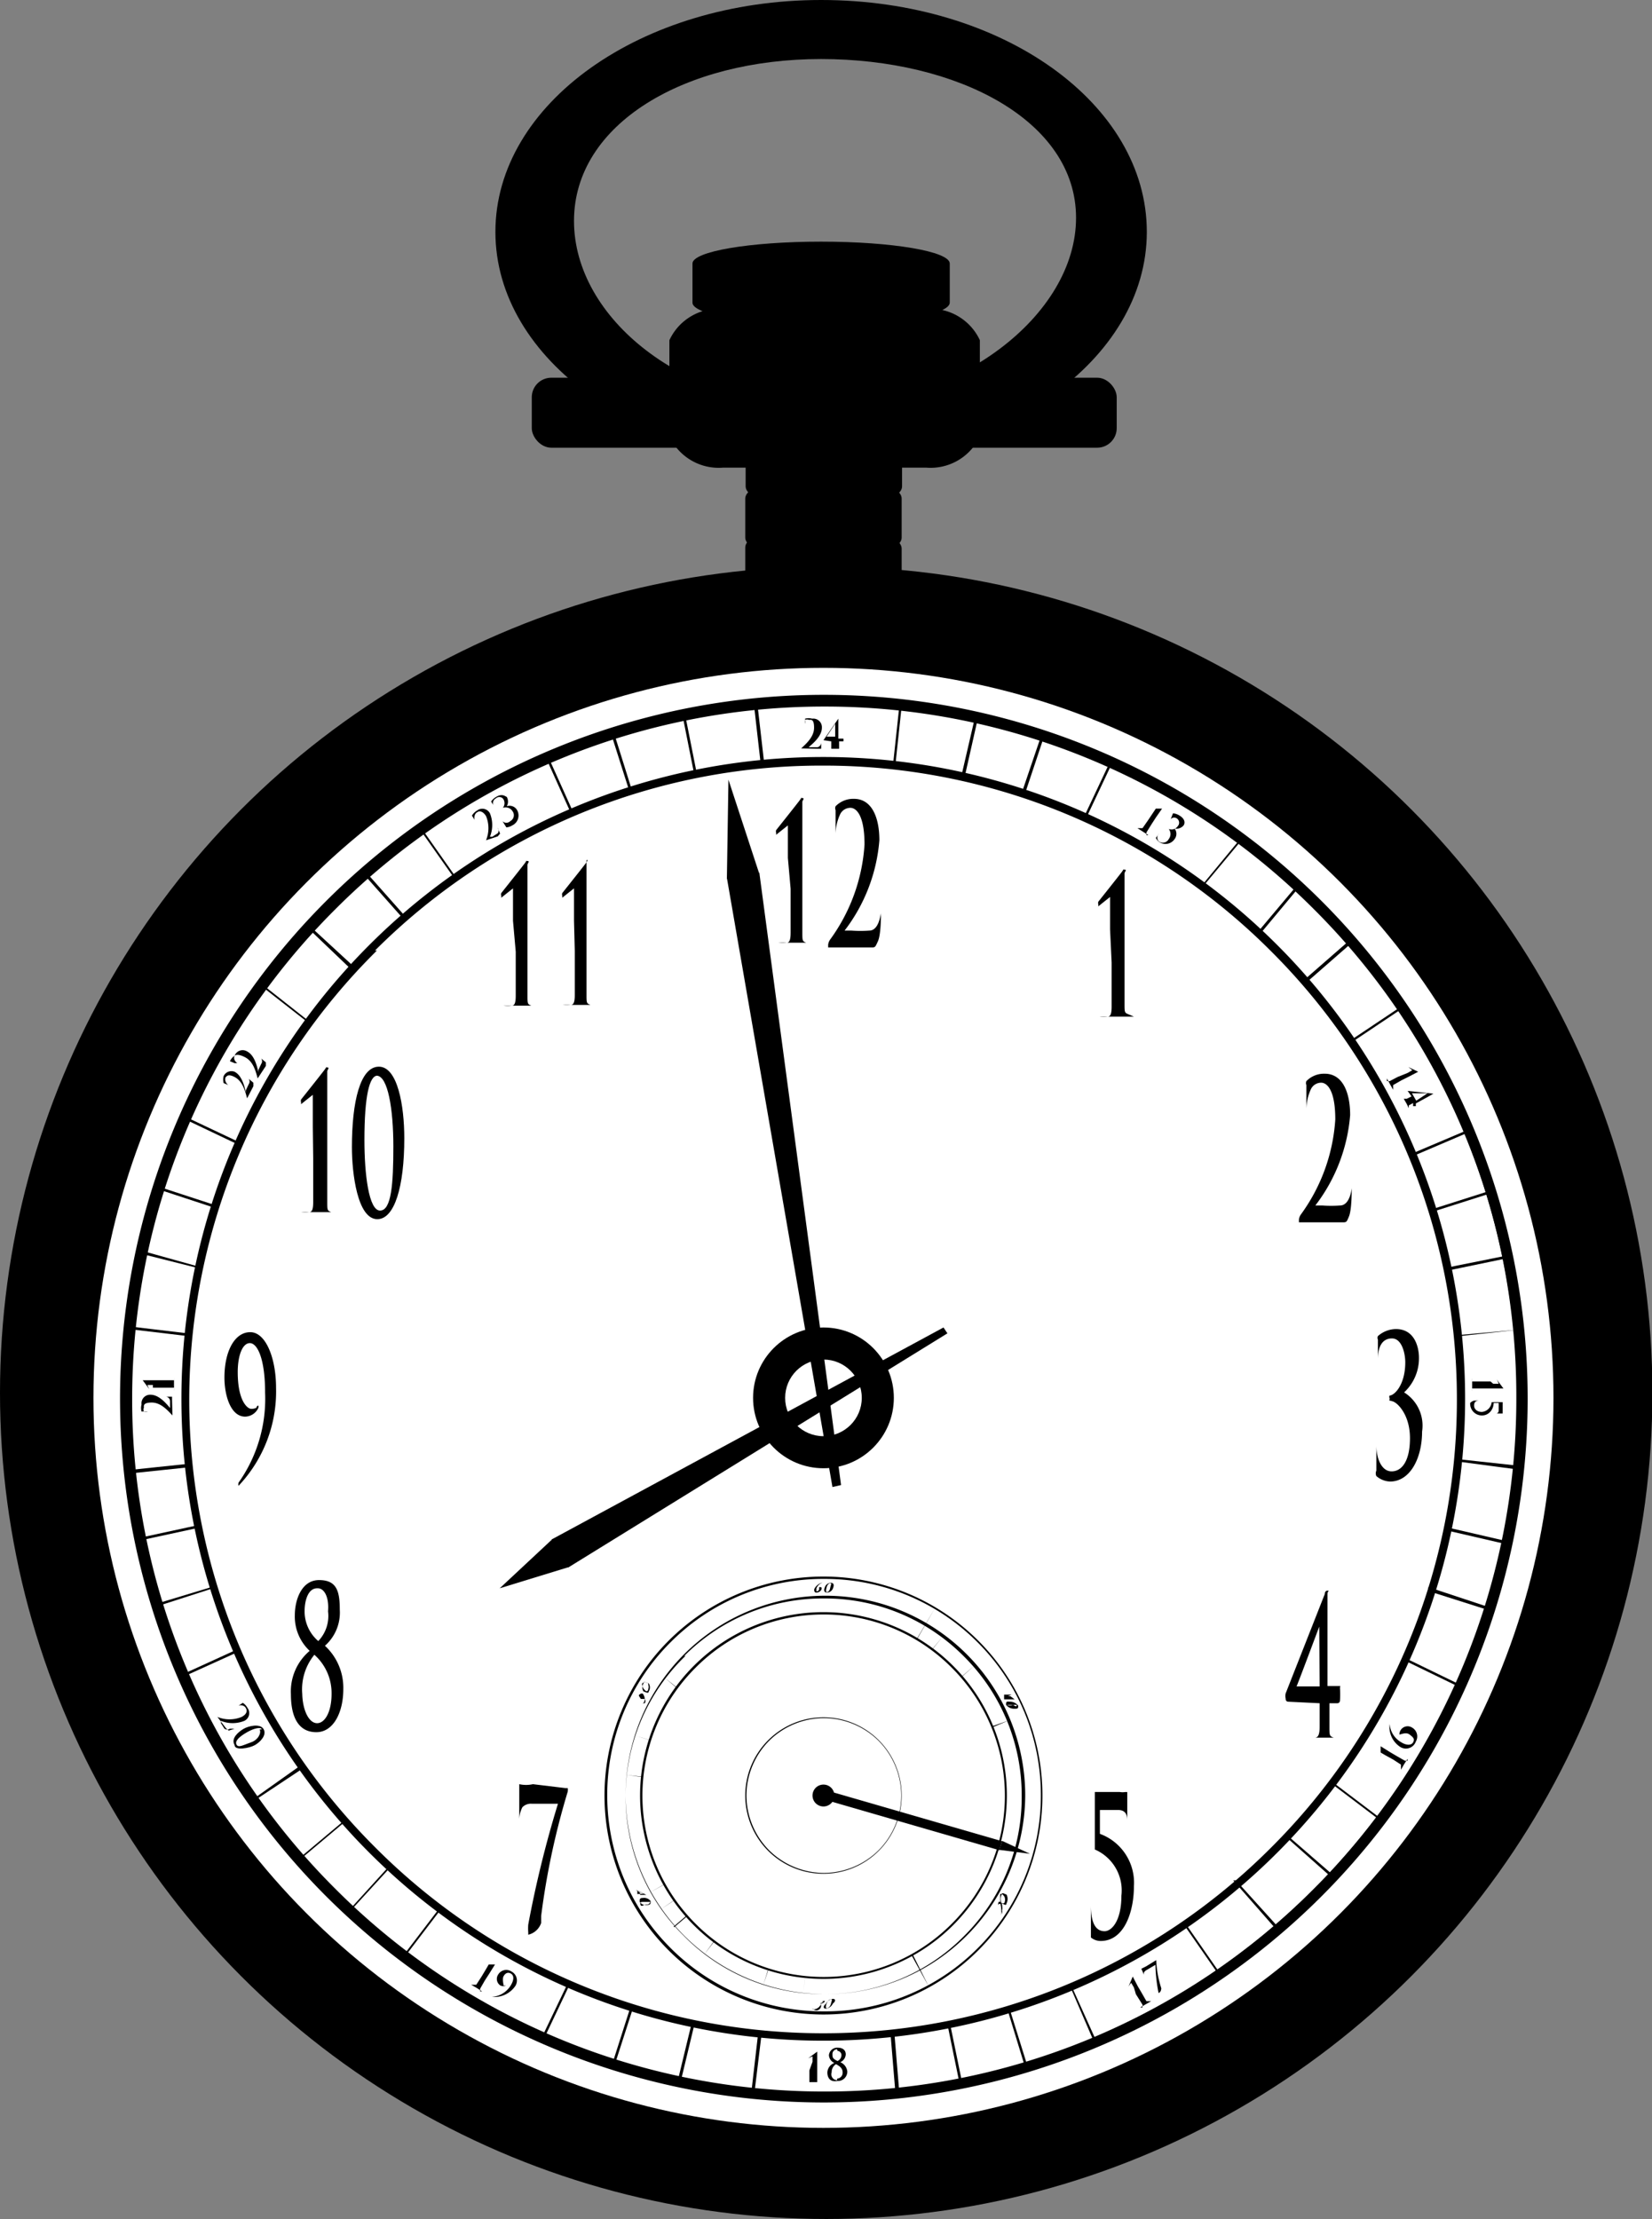 <svg xmlns="http://www.w3.org/2000/svg" viewBox="0 0 42.25 56.75"><rect x="0" y="0" width="42.25" height="56.75" fill="#808080" stroke="none"/><defs><style>.cls-1{fill:#fff;}</style></defs><title>Ресурс 10clock</title><g id="Слой_2" data-name="Слой 2"><g id="Layer_1" data-name="Layer 1"><circle cx="21.13" cy="35.62" r="21.13"/><circle class="cls-1" cx="21.06" cy="35.75" r="18.67"/><path d="M3.07,35.77a18,18,0,0,1,18-18h0a18,18,0,0,1,18,18h0a18,18,0,0,1-18,18h0a18,18,0,0,1-18-18ZM8.47,23.2A17.73,17.73,0,0,0,3.26,35.77h0A17.73,17.73,0,0,0,8.47,48.35h0A17.73,17.73,0,0,0,21,53.55h0a17.72,17.72,0,0,0,12.57-5.21h0a17.73,17.73,0,0,0,5.21-12.57h0A17.73,17.73,0,0,0,33.62,23.2h0A17.73,17.73,0,0,0,21,18h0A17.73,17.73,0,0,0,8.47,23.2Z"/><circle cx="21.06" cy="35.75" r="1.8"/><path d="M3.19,35.78a17.9,17.9,0,0,1,17.9-17.9h0A17.9,17.9,0,0,1,39,35.78h0a17.9,17.9,0,0,1-17.9,17.9h0a17.9,17.9,0,0,1-17.9-17.9ZM8.57,23.26A17.66,17.66,0,0,0,3.38,35.78h0A17.65,17.65,0,0,0,8.57,48.3h0a17.65,17.65,0,0,0,12.52,5.19h0A17.65,17.65,0,0,0,33.61,48.3h0a17.65,17.65,0,0,0,5.19-12.52h0a17.66,17.66,0,0,0-5.19-12.52h0a17.65,17.65,0,0,0-12.52-5.19h0A17.65,17.65,0,0,0,8.57,23.26Z"/><path d="M4.64,35.77A16.41,16.41,0,0,1,21.05,19.36h0A16.41,16.41,0,0,1,37.47,35.77h0A16.41,16.41,0,0,1,21.05,52.19h0A16.41,16.41,0,0,1,4.64,35.77Zm5-11.46A16.16,16.16,0,0,0,4.84,35.77h0A16.16,16.16,0,0,0,9.59,47.24h0A16.16,16.16,0,0,0,21.05,52h0a16.16,16.16,0,0,0,11.46-4.75h0a16.16,16.16,0,0,0,4.75-11.46h0a16.16,16.16,0,0,0-4.75-11.46h0a16.16,16.16,0,0,0-11.46-4.75h0A16.15,16.15,0,0,0,9.59,24.31Z"/><path d="M27.79,20.9l.66-1.4-.07,0-.66,1.4Z"/><path d="M14.54,50.68l-.67,1.4.07,0,.66-1.39Z"/><path d="M26.2,20.34l.5-1.5-.08,0-.51,1.5Z"/><path d="M16.14,51.28l-.47,1.47.07,0,.47-1.46Z"/><path d="M24.66,19.92,25,18.41l-.08,0-.35,1.51Z"/><path d="M17.69,51.74l-.36,1.49h.08l.36-1.5Z"/><path d="M22.9,19.56l.16-1.5H23l-.16,1.49Z"/><path d="M19.39,52l-.18,1.56h.08L19.48,52Z"/><path d="M6.2,29.25l-1.48-.7,0,.07,1.47.7Z"/><path d="M35.91,42.39l0,.07,1.42.69,0-.07Z"/><path d="M5.59,30.85l-1.53-.5,0,.07,1.52.5Z"/><path d="M36.53,40.59s0,.07,0,.1l1.51.48,0-.08Z"/><path d="M5.14,32.41,3.67,32l0,.08,1.47.37Z"/><path d="M37,39.06l0,.08,1.6.37,0-.08Z"/><path d="M4.88,34.11l-1.51-.18V34l1.52.18S4.88,34.13,4.88,34.11Z"/><path d="M37.22,37.31s0,0,0,.06v0l1.66.22v-.1Z"/><path d="M37.24,34.18,38.9,34V34l-1.67.15Z"/><path d="M4.88,37.43l-1.62.17v.09l1.62-.17Z"/><path d="M37,32.5l1.59-.33,0-.07L37,32.42S37,32.47,37,32.5Z"/><path d="M5.09,39l-1.43.31v.07l1.43-.31Z"/><path d="M36.61,31l1.57-.5,0-.07-1.57.5Z"/><path d="M5.47,40.57,4.05,41l0,.07,1.43-.46Z"/><path d="M6.05,42.19l-1.38.63,0,.07,1.39-.63Z"/><path d="M36.13,29.57l1.52-.65,0-.07-1.51.64Z"/><path d="M34.52,26.69l1.39-.93,0-.07-1.39.93Z"/><path d="M7.73,45.12,6.49,46l0,.06,1.25-.83Z"/><path d="M33.35,25.18l1.27-1.11L34.57,24l-1.26,1.1Z"/><path d="M32.19,23.93l1-1.2-.05-.05-1,1.19Z"/><path d="M8.86,46.51l0,0-1.19,1,0,.05,1.19-1Z"/><path d="M9.93,47.75l-1,1.1.05,0,1-1.09Z"/><path d="M30.76,22.68l1-1.2-.06,0-1,1.21Z"/><path d="M11.27,48.76l-.9,1.18.06,0,.9-1.18Z"/><path d="M19.55,19.57,19.37,18h-.09l.18,1.58Z"/><path d="M22.77,51.95l.13,1.57H23l-.13-1.57Z"/><path d="M24.22,51.72l.32,1.56h.07l-.32-1.56Z"/><path d="M17.83,19.83l-.3-1.51h-.07l.3,1.51Z"/><path d="M16.19,20.3l-.47-1.5-.08,0,.48,1.51Z"/><path d="M25.75,51.34l.48,1.57.07,0-.49-1.57Z"/><path d="M14.69,20.84l-.63-1.4-.07,0,.63,1.4Z"/><path d="M27.35,50.76,28,52.27l.07,0-.68-1.51Z"/><path d="M11.65,22.42l-.88-1.25-.06,0,.88,1.25Z"/><path d="M30.27,49.21l.93,1.34.06,0-.93-1.34Z"/><path d="M10.43,23.51,9.33,22.27l-.06.05,1.09,1.23Z"/><path d="M31.61,48.09l-.07,0,1.14,1.3.06-.05Z"/><path d="M9.07,24.74,7.93,23.69l-.05.05L9,24.81Z"/><path d="M32.89,46.91l0,.07,1.24,1.1.05-.05Z"/><path d="M7.93,26.14l-1.18-.93,0,.06,1.19.93Z"/><path d="M34.06,45.56l0,.06,1.32,1,0-.06Z"/><circle class="cls-1" cx="21.06" cy="35.75" r="0.98"/><path d="M20.15,21.94v-.65c0-.12,0-.18,0-.18s-.24.19-.3.24l0,0s0,0,0-.05a.11.11,0,0,1,0-.07s.51-.64.6-.76,0-.06.07-.06,0,.06,0,.1,0,.53,0,1.29v.92c0,.48,0,.9,0,1.12s0,.23.1.27l.17,0s0,0,0,0,0,0,0,0h-.88s0,0,0,0,0,0,0,0a.85.85,0,0,0,.21,0c.08,0,.1-.1.1-.26s0-.64,0-1.12Z"/><path d="M21.18,24.23s0,0,0-.07a.3.3,0,0,1,.05-.13,4.61,4.61,0,0,0,.88-2.43c0-.79-.23-.94-.36-.94a.29.29,0,0,0-.27.18,1.24,1.24,0,0,0-.11.48s0,.09,0,.09,0,0,0-.09,0-.46,0-.6a.13.13,0,0,1,0-.1.63.63,0,0,1,.47-.19c.46,0,.65.48.65,1.06a4.37,4.37,0,0,1-.89,2.31s0,0,0,0h.18a3.18,3.18,0,0,0,.45,0c.18,0,.26-.21.3-.44,0-.06,0-.08,0-.08s0,0,0,.09,0,.54-.08.71-.06.15-.23.15Z"/><path d="M35.2,37.75a.17.17,0,0,1,0-.14c0-.23,0-.51,0-.62s0-.09,0-.09,0,0,0,.07c0,.32.13.66.39.66s.47-.26.47-.85-.31-.9-.44-.94-.08,0-.08-.08a.07.07,0,0,1,0-.07c.12,0,.4-.27.4-.85,0-.21-.08-.61-.34-.61s-.36.23-.36.53c0,.06,0,.07,0,.07s0,0,0-.07,0-.38,0-.5a.1.1,0,0,1,0-.09.71.71,0,0,1,.46-.18c.5,0,.59.5.59.73a1.19,1.19,0,0,1-.38.89h0a1,1,0,0,1,.46,1c0,.69-.31,1.28-.82,1.28A.57.57,0,0,1,35.2,37.75Z"/><path d="M32.94,43.52s-.06,0-.06-.08a.32.32,0,0,1,0-.13l1-2.54s0-.09.07-.09,0,0,0,.09,0,.42,0,.74v1.61h.2c.07,0,.1,0,.12,0s0,0,0,.06a2.28,2.28,0,0,1,0,.31s0,.07-.07.07H34c0,.16,0,.38,0,.6s0,.24.11.28l.12,0s0,0,0,0,0,0,0,0h-.72s0,0,0,0,0,0,0,0h.12c.1,0,.12-.13.12-.28s0-.44,0-.6Zm.8-1.92h0c-.06.16-.49,1.31-.58,1.53h.59Z"/><path d="M27.9,49.55s0-.09,0-.19,0-.46,0-.63,0-.09,0-.09,0,0,0,.09c0,.53.17.66.35.66s.43-.26.43-.91A1.14,1.14,0,0,0,28,47.3s0,0,0-.1L28,45.89c0-.05,0-.06,0-.06h.64a.42.42,0,0,0,.14,0l.05,0s0,0,0,.1,0,.32,0,.64c0,0,0,.06,0,.06s0,0,0-.07,0-.27-.23-.27h-.47l0,.61A1.33,1.33,0,0,1,29,48.24c0,.66-.25,1.4-.85,1.4A.39.39,0,0,1,27.9,49.55Z"/><path d="M14.46,45.73s.06,0,.06,0a.32.32,0,0,1,0,.09A19.34,19.34,0,0,0,13.84,49c0,.08,0,.12,0,.18a.46.46,0,0,1-.33.3s0,0,0-.06a1.24,1.24,0,0,1,0-.2,28,28,0,0,1,.76-3.09h-.67a.3.3,0,0,0-.24.09.71.71,0,0,0-.08.3s0,.07,0,.07,0,0,0-.08,0-.76,0-.81,0-.07,0-.07a.82.82,0,0,0,.35,0Z"/><path d="M7.44,43.33a1.36,1.36,0,0,1,.48-1.11,1.2,1.2,0,0,1-.38-.91c0-.39.17-.9.62-.9s.53.28.53.76a1.13,1.13,0,0,1-.38.92,1.46,1.46,0,0,1,.47,1.11c0,.59-.25,1.1-.69,1.1S7.44,43.94,7.44,43.33Zm.67.74c.2,0,.37-.29.37-.75a1.31,1.31,0,0,0-.44-1,1.4,1.4,0,0,0-.31,1C7.74,43.74,7.9,44.07,8.11,44.07Zm0-3.45c-.23,0-.32.31-.32.59a1,1,0,0,0,.35.76.93.93,0,0,0,.25-.76C8.42,40.84,8.29,40.62,8.13,40.62Z"/><path d="M7.06,35.49A3.51,3.51,0,0,1,6.1,38a.05.05,0,0,1,0,0s0,0,0,0a.16.16,0,0,1,0-.08,3.71,3.71,0,0,0,.68-2.3c0-.88-.2-1.27-.39-1.27s-.31.32-.31.74c0,.76.26.94.34.94A.25.25,0,0,0,6.56,36s0-.05.05-.05,0,0,0,0a.15.15,0,0,1,0,.05.38.38,0,0,1-.34.23c-.37,0-.53-.54-.53-1,0-.67.26-1.16.66-1.16S7.06,34.74,7.06,35.49Z"/><path d="M8,28.81v-.65C8,28,8,28,8,28s-.24.19-.3.24l0,0s0,0,0-.05a.11.11,0,0,1,0-.07s.51-.64.6-.76,0-.06.07-.06,0,.06,0,.1,0,.53,0,1.29v.92c0,.48,0,.9,0,1.12s0,.23.1.27l.17,0s0,0,0,0,0,0,0,0H7.7s0,0,0,0,0,0,0,0a.85.85,0,0,0,.21,0c.08,0,.1-.1.1-.26s0-.64,0-1.12Z"/><path d="M9.65,31.18C9.14,31.18,9,30,9,29.34c0-1.16.21-2.06.69-2.06s.65,1,.65,1.83C10.34,30.35,10.09,31.18,9.65,31.18Zm0-3.67c-.2,0-.33.51-.33,1.65,0,.86.11,1.8.4,1.8s.34-.68.34-1.64S9.92,27.51,9.63,27.51Z"/><path d="M13.12,23.55V22.9c0-.12,0-.18,0-.18s-.24.19-.3.24l0,0s0,0,0-.05a.11.11,0,0,1,0-.07s.51-.64.6-.76,0-.06.07-.06,0,.06,0,.1,0,.53,0,1.29v.92c0,.48,0,.9,0,1.12s0,.23.1.27l.17,0s0,0,0,0,0,0,0,0h-.88s0,0,0,0,0,0,0,0a.85.85,0,0,0,.21,0c.08,0,.1-.1.1-.26s0-.64,0-1.12Z"/><path d="M14.68,23.55V22.9c0-.12,0-.18,0-.18s-.24.19-.3.24l0,0s0,0,0-.05a.11.11,0,0,1,0-.07s.51-.64.6-.76S15,22,15,22s0,.06,0,.1,0,.53,0,1.29v.92c0,.48,0,.9,0,1.12s0,.23.1.27l.17,0s0,0,0,0,0,0,0,0h-.88s0,0,0,0,0,0,0,0a.87.87,0,0,0,.21,0c.08,0,.1-.1.1-.26s0-.64,0-1.12Z"/><path d="M28.39,23.77v-.65c0-.12,0-.18,0-.18s-.24.19-.3.24l0,0s0,0,0-.05a.11.11,0,0,1,0-.07s.51-.64.6-.76,0-.06.07-.06,0,.06,0,.1,0,.53,0,1.29v.92c0,.48,0,.9,0,1.12s0,.23.1.27L29,26s0,0,0,0,0,0,0,0h-.88s0,0,0,0,0,0,0,0a.87.87,0,0,0,.21,0c.08,0,.1-.1.1-.26s0-.64,0-1.12Z"/><path d="M33.22,31.26s0,0,0-.07a.29.29,0,0,1,.05-.13,4.62,4.62,0,0,0,.88-2.43c0-.79-.23-.94-.36-.94a.29.29,0,0,0-.27.18,1.27,1.27,0,0,0-.11.48s0,.09,0,.09,0,0,0-.09,0-.46,0-.6a.13.13,0,0,1,0-.1.63.63,0,0,1,.47-.19c.46,0,.65.48.65,1.06a4.37,4.37,0,0,1-.89,2.31s0,0,0,0h.18a3.19,3.19,0,0,0,.45,0c.18,0,.27-.21.3-.44,0-.06,0-.08,0-.08s0,0,0,.09,0,.54-.07.71-.06.15-.23.15Z"/><path d="M29.48,20.8l.08-.12s0,0,0,0l-.12,0h0s0,0,0,0h0l.28,0h0s0,0,0,0l-.16.23-.11.17-.13.21s0,0,0,.07l.05,0a0,0,0,0,1,0,0h0l-.14-.09-.14-.09s0,0,0,0h0l.07,0s0,0,.06,0l.14-.2Z"/><path d="M29.56,21.43a0,0,0,0,1,0,0l.08-.11h0s0,0,0,0a.14.14,0,0,0,0,.2.17.17,0,0,0,.25-.06.21.21,0,0,0,0-.26s0,0,0,0h0a.19.19,0,0,0,.23-.07.13.13,0,0,0,0-.18.12.12,0,0,0-.18,0h0s0,0,0,0L30,20.8h0a.38.38,0,0,1,.17.06c.16.1.13.21.1.25a.24.24,0,0,1-.23.08h0a.22.22,0,0,1,0,.27.28.28,0,0,1-.41.06A.34.34,0,0,1,29.56,21.43Z"/><path d="M36,27.44l.12-.07s0,0,0,0l-.1-.08h0l.25.12,0,0s0,0,0,0l-.25.13-.18.09-.21.12s0,0,0,.06l0,.06s0,0,0,0h0l-.08-.14-.08-.15s0,0,0,0h0l0,.07s0,0,.07,0l.21-.11Z"/><path d="M36,27.9s0,0,0,0h0l.66.07h0s0,0,0,0l-.14.08-.31.17,0,.07,0,0s0,0,0,0l-.07,0,0,0,0-.08-.11.06s0,0,0,.07l0,0a0,0,0,0,1,0,0h0l-.06-.12-.07-.12s0,0,0,0h0l0,0s0,0,.08,0l.12-.06Zm.51.06h0l-.4,0,.11.19Z"/><path d="M38.19,35.39h.14s0,0,0,0a.76.76,0,0,0-.05-.11h0l.17.23v0h-.74s0,0-.06,0a.47.47,0,0,0,0,.07h0s0,0,0,0,0-.14,0-.16,0-.1,0-.17,0,0,0,0h0a.49.49,0,0,0,0,.08s0,0,.06,0h.41Z"/><path d="M37.7,35.82s0,0,0,0h.14c-.12,0-.14.06-.14.13s.06.16.2.16a.28.28,0,0,0,.25-.25,0,0,0,0,1,0,0l.28,0s0,0,0,0v.24a.28.28,0,0,0,0,.05.1.1,0,0,0,0,0h-.16s.06,0,.06-.09v-.18h-.13c0,.15-.11.32-.3.32a.3.3,0,0,1-.3-.32A.23.23,0,0,1,37.7,35.82Z"/><path d="M35.43,44.89l-.12-.07s0,0,0,0a.77.77,0,0,0,0,.12h0v0s0-.24,0-.28a.06.06,0,0,1,0,0h0l.24.15.17.1.21.12s0,0,.07,0l0-.05h0s0,0,0,0l-.09.14-.08.14h0s0,0,0,0l0-.07s0,0,0-.06l-.2-.13Z"/><path d="M35.8,44.67a.61.61,0,0,1-.26-.58v0h0s0,0,0,0a.59.59,0,0,0,.3.47c.11.07.25.09.3,0s0-.13-.09-.2-.22,0-.26,0a.13.13,0,0,0,0,0v0h0a0,0,0,0,1,0,0,.21.21,0,0,1,.32-.18.26.26,0,0,1,.1.36A.27.27,0,0,1,35.8,44.67Z"/><path d="M29,50.83l-.07-.12s0,0,0,0a.77.77,0,0,0-.07.1h0a0,0,0,0,1,0,0l.11-.26,0,0h0l.13.25.1.17.12.21s0,0,.06,0l.06,0h0s0,0,0,0l-.14.08-.14.08h0s0,0,0,0l.06,0s0,0,0-.07L29.05,51Z"/><path d="M29.57,50.13h0v0a2.73,2.73,0,0,0,.13.72l0,0s0,.1-.07.12h0l0,0a4.13,4.13,0,0,1-.08-.72l-.22.13a.17.17,0,0,0-.07.06.11.11,0,0,0,0,.07s0,0,0,0h0l-.07-.16s0,0,0,0l.12-.06Z"/><path d="M20.78,52.73v-.14s0,0,0,0l-.11.05h0l.23-.17h0s0,0,0,0,0,.12,0,.28v.2c0,.1,0,.19,0,.24s0,0,0,.06h-.2s0,0,0-.06,0-.14,0-.24Z"/><path d="M21.16,53a.27.27,0,0,1,.18-.24.23.23,0,0,1-.14-.2.21.21,0,0,1,.23-.19c.12,0,.2.06.2.17a.23.23,0,0,1-.14.2.29.29,0,0,1,.18.24.24.24,0,0,1-.26.24C21.26,53.25,21.16,53.17,21.16,53Zm.25.16a.15.15,0,0,0,.14-.16c0-.11-.08-.16-.17-.21a.24.24,0,0,0-.11.21A.15.15,0,0,0,21.41,53.2Zm0-.75a.12.12,0,0,0-.12.13c0,.07,0,.11.13.17a.17.17,0,0,0,.1-.16A.11.11,0,0,0,21.42,52.45Z"/><path d="M12.43,50.36l.07-.12s0,0,0,0l-.12,0h0a0,0,0,0,1,0,0h0l.28,0h0s0,0,0,0l-.15.24-.11.17-.12.21s0,0,0,.07l.05,0a0,0,0,0,1,0,0h0l-.14-.09-.14-.08s0,0,0,0h0l.07,0s0,0,.06,0l.13-.2Z"/><path d="M13.18,50.79a.65.65,0,0,1-.6.28h0a.61.61,0,0,0,.48-.29c.1-.16.08-.27,0-.31s-.14,0-.18.07,0,.22,0,.24l.06,0h0a0,0,0,0,1,0,0h0a.17.17,0,0,1-.14,0,.2.2,0,0,1-.06-.28.24.24,0,0,1,.34-.08A.26.26,0,0,1,13.18,50.79Z"/><path d="M5.56,43.91a0,0,0,0,1,0,0h0a.81.81,0,0,0,.62,0c.15-.08.14-.17.11-.22a.13.13,0,0,0-.08-.07.18.18,0,0,0-.11,0h0v0l.11-.07h0a.35.35,0,0,1,.12.13.22.22,0,0,1-.08.33.8.8,0,0,1-.6,0h0l0,.06.09.14a.12.12,0,0,0,.14,0H6s0,0,0,0l-.15.05s0,0-.07-.06Z"/><path d="M6,44.63c-.1-.17.09-.33.22-.41s.43-.15.52,0-.08.33-.22.41S6,44.78,6,44.63Zm.69-.4c0-.06-.16-.05-.37.07s-.32.23-.27.32.19,0,.37-.06S6.69,44.32,6.64,44.23Z"/><path d="M4.41,36.2h0l0,0c-.13-.14-.3-.33-.53-.33s-.2.09-.2.13a.13.13,0,0,0,0,.1.19.19,0,0,0,.1,0H3.62a.34.34,0,0,1,0-.18.22.22,0,0,1,.23-.25c.21,0,.39.21.5.34h0V36s0-.13,0-.17a.12.12,0,0,0-.1-.11h0l.15,0s0,0,0,.09Z"/><path d="M3.91,35.42H3.77s0,0,0,0a.75.75,0,0,0,.05.11h0l-.17-.23v0h.74s0,0,.06,0a.44.44,0,0,0,0-.06h0s0,0,0,0,0,.14,0,.16,0,.1,0,.17,0,0,0,0h0a.49.49,0,0,0,0-.08s0,0-.06,0H3.91Z"/><path d="M6.32,28.09h0s0,0,0,0c-.05-.18-.11-.43-.31-.54s-.22,0-.24,0a.14.14,0,0,0,0,.11.19.19,0,0,0,.07.09s0,0,0,0h0l-.12-.05v0a.34.34,0,0,1,0-.18A.22.22,0,0,1,6,27.41c.19.1.25.37.29.53h0l0-.06.07-.15a.12.12,0,0,0,0-.14s0,0,0,0h0l.12.1s0,0,0,.09Z"/><path d="M6.59,27.58h0s0,0,0,0c-.05-.18-.11-.43-.32-.54S6,27,6,27a.13.13,0,0,0,0,.11.19.19,0,0,0,.07.08s0,0,0,0H6l-.12-.05s0,0,0,0A.34.34,0,0,1,6,27a.22.22,0,0,1,.32-.11c.19.1.25.37.29.53h0l0-.06.07-.15a.12.12,0,0,0,0-.14v0h0l.12.1s0,0,0,.09Z"/><path d="M12.43,21.49h0s0,0,0,0a.81.81,0,0,0,0-.62c-.09-.14-.18-.13-.22-.1a.13.13,0,0,0-.07.09.18.18,0,0,0,0,.11s0,0,0,0h0l-.07-.11a0,0,0,0,1,0,0,.35.35,0,0,1,.13-.13.22.22,0,0,1,.33.07.8.8,0,0,1,0,.6h0l.06,0,.14-.09a.12.12,0,0,0,0-.14s0,0,0,0h0l.06.15s0,0-.06.07Z"/><path d="M12.95,21.16a0,0,0,0,1,0,0L12.85,21s0,0,0,0h0a.14.14,0,0,0,.2,0,.17.17,0,0,0,.06-.25.21.21,0,0,0-.25-.09h0s0,0,0,0a.19.19,0,0,0,0-.24.13.13,0,0,0-.18,0,.13.13,0,0,0-.06.17s0,0,0,0h0l-.06-.09s0,0,0,0a.38.38,0,0,1,.13-.12c.16-.1.25,0,.27,0a.24.24,0,0,1,0,.24h0a.22.22,0,0,1,.26.09.28.28,0,0,1-.12.4A.33.33,0,0,1,12.95,21.16Z"/><path d="M20.49,19.14v0l0,0c.14-.13.33-.3.33-.53s-.08-.2-.13-.2a.13.13,0,0,0-.1,0,.19.19,0,0,0,0,.1s0,0,0,0v0s0-.1,0-.13a0,0,0,0,1,0,0,.34.34,0,0,1,.18,0,.22.22,0,0,1,.25.23c0,.21-.21.39-.34.5s0,0,0,0h.23A.12.12,0,0,0,21,19v0s0,0,0,0a1.39,1.39,0,0,1,0,.15s0,0-.08,0Z"/><path d="M21.06,18.93s0,0,0,0a0,0,0,0,1,0,0l.38-.55,0,0s0,0,0,0,0,.09,0,.16v.35h.13a.27.27,0,0,1,0,.07h-.11s0,.08,0,.13,0,.05,0,.06h-.2s0,0,0-.06,0-.1,0-.13Zm.3-.42h0l-.22.33h.22Z"/><polygon points="21.29 38.03 21.51 37.98 19.42 22.32 18.59 22.45 21.29 38.03"/><polygon points="18.59 22.48 18.63 19.94 19.42 22.35 18.59 22.48"/><polygon points="24.23 34.1 24.13 33.95 14.11 39.37 14.53 40.09 24.23 34.1"/><polygon points="14.54 40.08 12.78 40.62 14.13 39.36 14.54 40.08"/><rect x="23.13" y="44.07" width="0.24" height="4.88" transform="translate(-27.89 55.93) rotate(-73.86)"/><polygon points="25.63 47.08 26.34 47.41 25.56 47.31 25.63 47.08"/><path d="M16,45.92a5.11,5.11,0,0,1,5.11-5.11h0a5.11,5.11,0,0,1,5.11,5.11h0A5.11,5.11,0,0,1,21.07,51h0A5.11,5.11,0,0,1,16,45.92Zm1.54-3.58A5,5,0,0,0,16,45.92h0a5,5,0,0,0,1.48,3.58h0A5,5,0,0,0,21.07,51h0a5,5,0,0,0,3.58-1.48h0a5,5,0,0,0,1.48-3.58h0a5,5,0,0,0-1.48-3.58h0a5,5,0,0,0-3.58-1.48h0a5,5,0,0,0-3.58,1.48Z"/><path d="M16.37,45.92a4.69,4.69,0,0,1,4.69-4.69h0a4.69,4.69,0,0,1,4.69,4.69h0a4.69,4.69,0,0,1-4.69,4.69h0a4.69,4.69,0,0,1-4.69-4.69Zm1.42-3.27a4.62,4.62,0,0,0-1.36,3.27h0a4.62,4.62,0,0,0,1.36,3.28h0a4.62,4.62,0,0,0,3.28,1.36h0a4.62,4.62,0,0,0,3.27-1.36h0a4.62,4.62,0,0,0,1.36-3.28h0a4.62,4.62,0,0,0-1.36-3.27h0a4.61,4.61,0,0,0-3.27-1.36h0a4.61,4.61,0,0,0-3.28,1.36Z"/><path d="M15.46,45.92a5.6,5.6,0,0,1,5.6-5.6h0a5.6,5.6,0,0,1,5.6,5.6h0a5.6,5.6,0,0,1-5.6,5.6h0a5.6,5.6,0,0,1-5.6-5.6ZM17.15,42a5.51,5.51,0,0,0-1.62,3.91h0a5.51,5.51,0,0,0,1.62,3.91h0a5.51,5.51,0,0,0,3.91,1.62h0A5.51,5.51,0,0,0,25,49.83h0a5.51,5.51,0,0,0,1.62-3.91h0A5.51,5.51,0,0,0,25,42h0a5.51,5.51,0,0,0-3.91-1.62h0A5.51,5.51,0,0,0,17.15,42Z"/><path d="M19.06,45.92a2,2,0,0,1,2-2h0a2,2,0,0,1,2,2h0a2,2,0,0,1-2,2h0a2,2,0,0,1-2-2Zm.61-1.4a2,2,0,0,0-.58,1.4h0a2,2,0,0,0,.58,1.4h0a2,2,0,0,0,1.4.58h0a2,2,0,0,0,1.4-.58h0a2,2,0,0,0,.58-1.4h0a2,2,0,0,0-.58-1.4h0a2,2,0,0,0-1.4-.58h0a2,2,0,0,0-1.4.58Z"/><path d="M21.1,41.26v-.43h0v.43Z"/><path d="M21.06,50.57V51h0v-.44Z"/><path d="M25.17,43.74l.39-.21v0l-.39.21Z"/><path d="M17,48.19l-.4.22v0l.39-.22Z"/><path d="M23.45,41.91l.46-.78,0,0-.45.78Z"/><path d="M18.7,49.94l-.53.74,0,0,.53-.74Z"/><path d="M23,41.67l.19-.4h0l-.19.4Z"/><path d="M19.2,50.18l-.19.4h0l.19-.4Z"/><path d="M22.53,41.51l.14-.43h0l-.14.43Z"/><path d="M19.66,50.35l-.14.42h0l.13-.42Z"/><path d="M22.09,41.39l.1-.43h0l-.1.43Z"/><path d="M20.1,50.48l-.1.43h0l.1-.43Z"/><path d="M21.59,41.29l0-.43h0l0,.43Z"/><path d="M20.59,50.55l-.05.45h0l.05-.44Z"/><path d="M16.82,44.06l-.42-.2v0l.42.2Z"/><path d="M25.31,47.81v0l.41.2v0Z"/><path d="M16.64,44.51l-.44-.14v0l.43.14Z"/><path d="M25.49,47.3s0,0,0,0l.43.14v0Z"/><path d="M16.52,45l-.42-.11v0l.42.11Z"/><path d="M25.61,46.86v0l.46.11v0Z"/><path d="M16.44,45.45,16,45.39v0l.43.05Z"/><path d="M25.68,46.36v0h0l.47.06v0Z"/><path d="M25.69,45.47l.47,0v0l-.48,0Z"/><path d="M16.44,46.4l-.46,0v0l.46,0Z"/><path d="M25.61,45l.45-.09v0l-.45.09Z"/><path d="M16.5,46.84l-.41.09v0l.41-.09Z"/><path d="M25.51,44.55l.45-.14v0l-.45.14Z"/><path d="M16.61,47.29l-.41.13v0l.41-.13Z"/><path d="M16.78,47.75l-.4.18v0l.4-.18Z"/><path d="M25.37,44.15,25.8,44v0l-.43.18Z"/><path d="M24.91,43.33l.4-.27v0l-.4.27Z"/><path d="M17.25,48.59l-.35.24v0l.36-.24Z"/><path d="M24.58,42.9l.36-.32v0l-.36.31Z"/><path d="M24.24,42.54l.3-.34h0l-.3.34Z"/><polygon points="17.58 48.99 17.57 48.98 17.23 49.27 17.24 49.29 17.58 49 17.58 48.99"/><path d="M17.88,49.34l-.29.31h0l.29-.31Z"/><path d="M23.84,42.18l.28-.34h0l-.28.35Z"/><path d="M18.27,49.63,18,50h0l.26-.34Z"/><path d="M20.63,41.29l-.05-.45h0l.05.45Z"/><path d="M21.55,50.54l0,.45h0l0-.45Z"/><path d="M22,50.48l.09.45h0L22,50.48Z"/><path d="M20.14,41.37l-.09-.43h0l.09.43Z"/><path d="M19.67,41.5l-.14-.43h0l.14.43Z"/><path d="M22.4,50.37l.14.45h0l-.14-.45Z"/><path d="M19.24,41.66l-.18-.4h0l.18.4Z"/><path d="M22.86,50.21l.19.43h0l-.19-.43Z"/><path d="M18.38,42.11l-.25-.36h0l.25.36Z"/><path d="M23.7,49.76l.26.38h0l-.26-.38Z"/><path d="M18,42.42l-.31-.35h0l.31.35Z"/><path d="M24.08,49.44h0l.33.37h0Z"/><path d="M17.64,42.77l-.33-.3h0l.33.3Z"/><path d="M24.45,49.1v0l.35.31,0,0Z"/><path d="M17.31,43.17,17,42.91v0l.34.27Z"/><path d="M24.78,48.72v0l.38.29v0Z"/><path d="M18.79,41.82l-.44-.73,0,0,.44.73Z"/><path d="M23.31,50l.44.8,0,0L23.35,50Z"/><path d="M17,43.6l-.38-.23v0l.38.23Z"/><path d="M25.06,48.29v0l.41.24v0Z"/><path d="M16.4,45.9h-.9v0h.9Z"/><path d="M25.71,45.9v0h.93v0Z"/><circle cx="21.06" cy="45.92" r="0.28"/><path d="M25.78,43.38h.06l0,0h0l.11.08h-.27s0,0,0,0v0h0l0-.06,0-.06h0l0,0h.19Z"/><path d="M25.73,43.6c0-.07,0-.09.09-.08a.27.27,0,0,1,.22.1c0,.07,0,.08-.09.08A.26.26,0,0,1,25.73,43.6Zm.29,0s-.07,0-.16,0-.14,0-.11,0a.22.22,0,0,0,.16,0C26,43.66,26,43.64,26,43.6Z"/><path d="M25.59,49h0v0a.62.62,0,0,0,0-.29c0-.05-.06,0-.06,0a.11.11,0,0,0,0,.05.12.12,0,0,0,0,0h0l0,0h0a.24.24,0,0,1,0-.08c0-.06.06-.06.09,0a.61.61,0,0,1,0,.28h0v0l0-.07a.1.1,0,0,0,0-.07h0l0,.06s0,0,0,0Z"/><path d="M25.74,48.68c0,.08-.09,0-.12,0a.25.25,0,0,1,0-.23c0-.07.09,0,.12,0A.24.24,0,0,1,25.74,48.68Zm-.16-.23s0,.08,0,.15.09.1.11.06a.2.2,0,0,0,0-.15C25.65,48.45,25.6,48.41,25.58,48.45Z"/><path d="M20.78,51.36s0,0,0,0l0,0h0s0,0,0,0A.12.12,0,0,0,21,51.3s0-.06,0-.06h0a.14.14,0,0,0,.1-.06s0,0,0,0a.1.1,0,0,0-.08,0h0l0,0H21c.08,0,.07,0,.06,0a.17.17,0,0,1-.09.06h0s.06,0,0,.06a.21.21,0,0,1-.18.09Z"/><path d="M21.12,51.37c-.08,0-.06-.08,0-.12a.23.23,0,0,1,.18-.13c.08,0,.07.07,0,.12A.22.22,0,0,1,21.12,51.37Zm.13-.24s-.07,0-.11.11,0,.12,0,.12.08,0,.11-.11S21.29,51.13,21.24,51.13Z"/><path d="M16.26,48.33s0,0,0,0h0l.27.13h-.16l0,0v0h0l0,0h0s0,0,0,0v0h0l0-.05,0,0h0v0l0,0h0Zm.2.1h0l-.16-.07,0,.08Z"/><path d="M16.36,48.64c0-.07,0-.1.08-.1a.21.21,0,0,1,.2.08c0,.07,0,.09-.08.1A.2.2,0,0,1,16.36,48.64Zm.26,0s-.06,0-.14,0-.12,0-.1.07.08,0,.15,0S16.64,48.66,16.62,48.62Z"/><path d="M16.43,43.56h0l0,0h0s0,0,.06,0a.1.1,0,0,0,0-.11s-.08,0-.1,0h0l-.05-.08h0l0-.09v0h0l0,0h0s0,0,0,0l0,.07,0,0s.09-.09.12,0a.19.19,0,0,1,0,.2Z"/><path d="M16.59,43.26c0,.07-.1,0-.13,0a.19.19,0,0,1,0-.21c0-.07.09,0,.13,0A.19.19,0,0,1,16.59,43.26Zm-.17-.19s0,.07.05.13.09.08.11,0,0-.08,0-.13S16.44,43,16.42,43.07Z"/><path d="M20.83,40.63a.33.33,0,0,1,.21-.16h0a.28.28,0,0,0-.16.15s0,.08,0,.08a.08.08,0,0,0,.07-.05s0-.06,0-.06h0c.06,0,.07,0,.06.06a.15.15,0,0,1-.14.08C20.84,40.73,20.81,40.69,20.83,40.63Z"/><path d="M21.15,40.73c-.08,0-.08-.07-.06-.12a.17.17,0,0,1,.16-.13c.08,0,.08.07.06.12A.17.17,0,0,1,21.15,40.73Zm.08-.24s-.06,0-.09.11,0,.12,0,.12.07,0,.09-.1S21.28,40.49,21.23,40.49Z"/><path d="M21,6.18c1.82,0,3.29.25,3.29.56v1c0,.31-1.47.56-3.29.56h0c-1.82,0-3.29-.25-3.29-.56v-1c0-.31,1.47-.56,3.29-.56Z"/><path d="M21.07,10.85c1.13,0,2,.26,2,.59v1c0,.33-.91.59-2,.59h0c-1.13,0-2-.27-2-.59v-1c0-.33.91-.59,2-.59Z"/><path d="M21.06,12.16c1.13,0,2,.26,2,.59v1c0,.33-.91.59-2,.59h0c-1.13,0-2-.27-2-.59v-1c0-.33.91-.59,2-.59Z"/><path d="M21.06,13.44c1.13,0,2,.26,2,.59v1c0,.33-.91.59-2,.59h0c-1.13,0-2-.27-2-.59V14c0-.33.91-.59,2-.59Z"/><path d="M21,0c-4.6,0-8.33,2.65-8.33,5.93s3.73,5.93,8.33,5.93,8.33-2.65,8.33-5.93S25.64,0,21,0Zm0,10.4c-3.51,0-6.32-2.26-6.32-4.75S17.52,1.51,21,1.51s6.52,1.57,6.52,4.06S24.5,10.4,21,10.4Z"/><path d="M25.06,11.16a1.39,1.39,0,0,1-1.37.8h-5.2a1.39,1.39,0,0,1-1.37-.8V8.7a1.39,1.39,0,0,1,1.37-.8h5.2a1.39,1.39,0,0,1,1.37.8Z"/><rect x="13.6" y="9.66" width="14.96" height="1.79" rx="0.5" ry="0.5"/></g></g></svg>